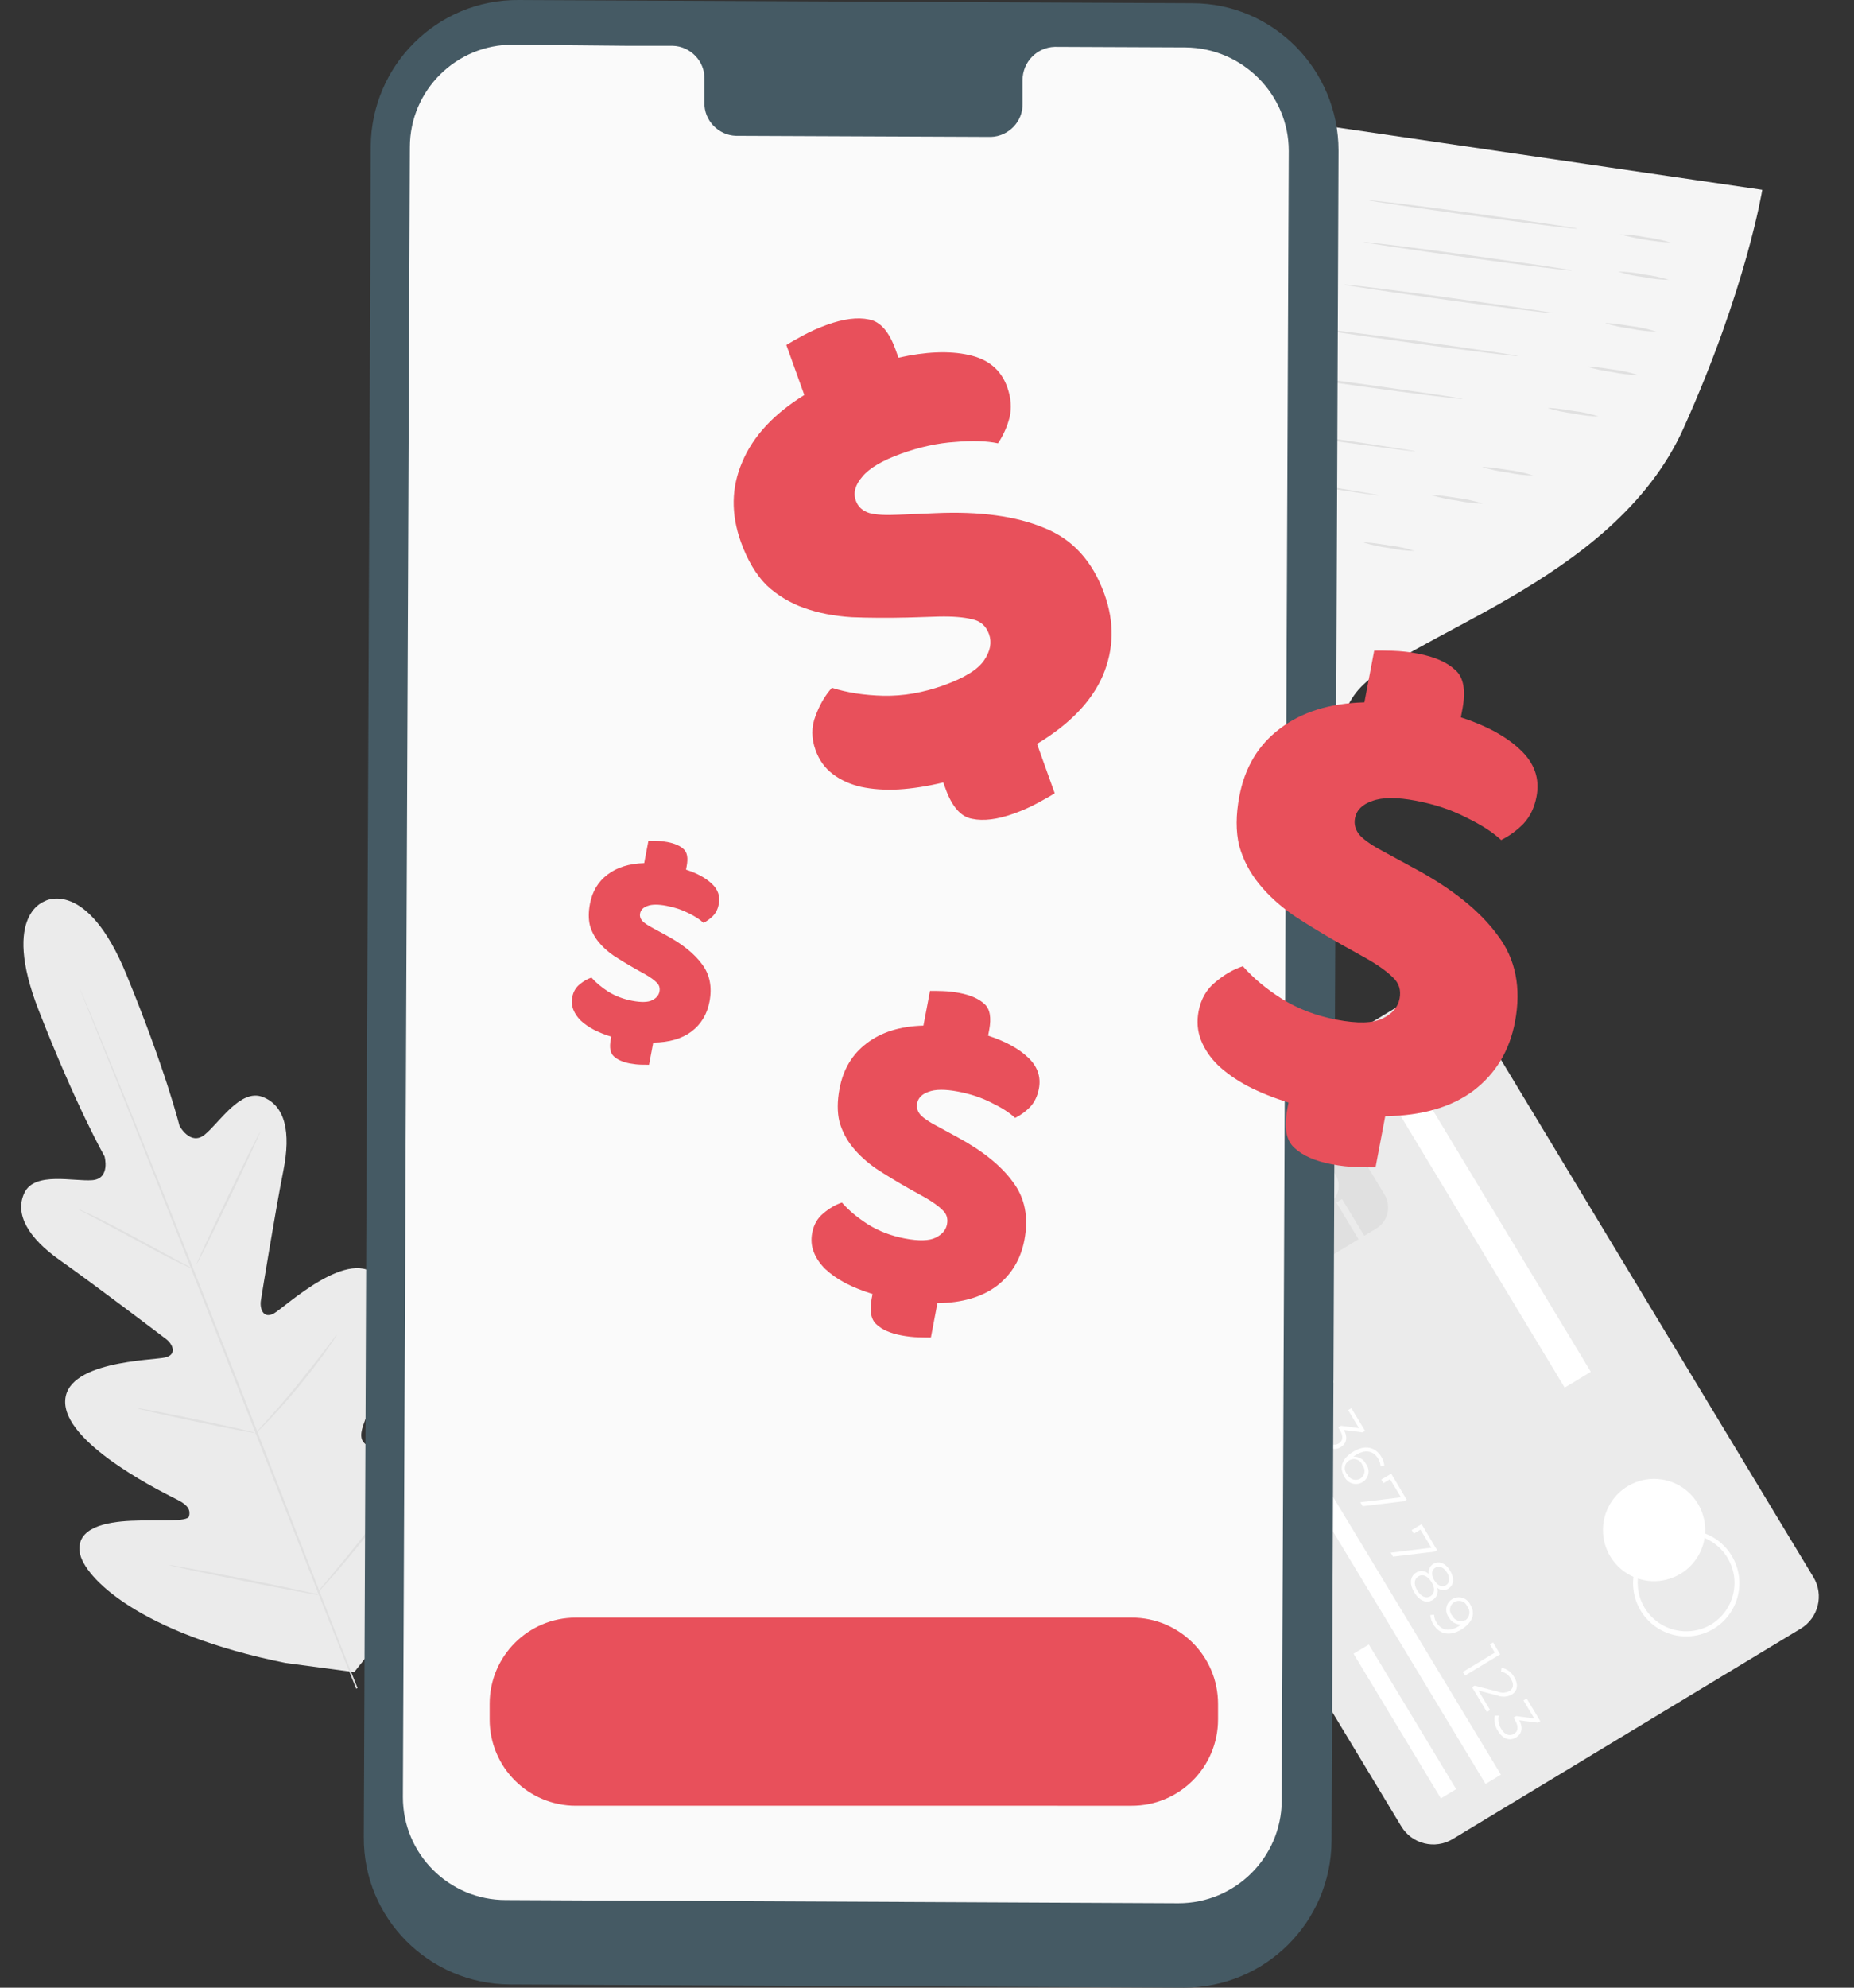 <svg xmlns="http://www.w3.org/2000/svg" width="84" height="90" fill="none" viewBox="0 0 84 90">
    <rect x="0" y="0" width="84" height="90" fill="#333333" stroke="none"/>
    <path fill="#EBEBEB" d="M2.072 40.79s-2.04.54-.324 4.943c1.717 4.402 2.988 6.626 2.988 6.626s.28 1.011-.553 1.078c-.833.068-2.608-.4-3.073.567-.465.965.173 2.055 1.618 3.068 1.444 1.013 4.524 3.351 4.802 3.563.279.21.52.692-.042.829s-4.657.152-4.533 2.095c.123 1.943 4.61 4.107 5.094 4.354.485.247.584.472.517.743-.067.272-1.447.15-2.613.203-1.165.051-2.506.316-2.34 1.43.166 1.114 2.695 3.68 9.322 5.007l3.113.416 1.966-2.471c3.882-5.537 3.945-9.136 3.295-10.057-.649-.92-1.797-.188-2.684.578-.887.766-1.797 1.797-2.022 1.657-.224-.139-.323-.384-.141-.898.182-.515 1.938-5.167.687-6.665-1.251-1.498-4.227 1.323-4.728 1.608-.501.286-.656-.224-.602-.57.053-.346.673-4.163 1.02-5.892.345-1.73.091-2.945-.949-3.338-1.001-.378-1.963 1.186-2.614 1.711-.652.526-1.144-.4-1.144-.4s-.613-2.486-2.408-6.858c-1.794-4.37-3.686-3.32-3.686-3.32"/>
    <path fill="#E0E0E0" d="M16.136 76.462c-1.305-3.214-3.533-8.97-5.467-13.9-1.935-4.93-3.691-9.39-4.98-12.61-.648-1.607-1.169-2.921-1.533-3.82l-.415-1.037-.106-.27c-.013-.03-.024-.062-.033-.094 0 0 .015.029.042.09.027.06.065.152.115.267l.433 1.03c.373.9.899 2.195 1.56 3.804 1.304 3.214 3.072 7.671 5.009 12.602 1.936 4.93 4.149 10.688 5.44 13.91"/>
    <path fill="#E0E0E0" d="M3.566 54.758c.073.02.144.048.21.083.136.059.327.149.56.26.47.226 1.11.56 1.81.94l1.798.975.543.29c.07.031.135.07.196.116-.073-.02-.145-.048-.214-.08-.132-.059-.323-.151-.557-.266-.467-.224-1.103-.572-1.797-.95l-1.797-.961-.543-.29c-.075-.03-.145-.069-.21-.117zM8.907 57.243c-.024-.012.6-1.362 1.395-3.015.796-1.653 1.458-2.985 1.483-2.974.025.011-.6 1.364-1.395 3.017-.795 1.653-1.458 2.985-1.483 2.972zM11.538 64.948c.042-.065.091-.125.146-.18l.422-.47c.355-.395.842-.945 1.348-1.572.505-.627.966-1.206 1.287-1.63.153-.198.279-.367.382-.502.042-.065.092-.124.148-.177-.03.07-.07.138-.117.2-.083.123-.202.303-.357.52-.308.434-.748 1.025-1.267 1.652-.519.627-1.015 1.172-1.383 1.557-.185.19-.335.346-.45.449-.047.056-.1.108-.16.153zM6.212 63.764c.075-.002.15.007.224.024l.573.104c.483.092 1.15.224 1.885.38.734.154 1.397.298 1.878.406l.566.135c.071.012.14.034.206.063-.075.001-.15-.007-.224-.025l-.573-.106c-.485-.092-1.15-.224-1.885-.377-.734-.153-1.4-.299-1.878-.409l-.568-.132c-.07-.013-.14-.034-.204-.063zM7.66 70.862c.093.004.185.016.275.036l.734.13c.62.115 1.476.279 2.417.465.941.187 1.797.364 2.415.497l.728.16c.09.015.18.039.265.071-.091-.002-.183-.013-.272-.034l-.734-.13c-.62-.115-1.476-.278-2.42-.467-.943-.189-1.797-.364-2.412-.494l-.73-.162c-.09-.016-.18-.04-.265-.072zM14.35 72.14c.053-.08.112-.155.178-.224l.512-.614c.433-.519 1.026-1.237 1.66-2.05.633-.814 1.188-1.56 1.586-2.105l.471-.647c.055-.08.116-.155.182-.225-.041.089-.092.173-.15.252-.103.16-.254.386-.45.674-.383.555-.93 1.312-1.572 2.125s-1.237 1.525-1.682 2.035c-.225.251-.407.45-.537.593-.061.067-.127.13-.198.186z"/>
    <path fill="#EBEBEB" d="M64.24 45.026l-15.773 9.53c-.8.484-1.057 1.525-.573 2.326L63.49 82.697c.484.8 1.525 1.058 2.326.574l15.773-9.53c.8-.484 1.057-1.525.574-2.326L66.566 45.6c-.483-.8-1.525-1.058-2.325-.574z"/>
    <path fill="#fff" d="M76.14 71.26c-.392.237-.846.352-1.303.332-.458-.021-.9-.177-1.268-.448-.37-.272-.65-.647-.805-1.078-.156-.43-.181-.898-.071-1.343.11-.444.349-.847.687-1.156.338-.308.76-.51 1.214-.579.453-.068.916-.001 1.33.193.415.195.763.508 1 .9.157.26.262.549.308.85.045.3.031.607-.041.902-.073.295-.203.573-.384.818-.18.245-.407.452-.667.609z"/>
    <path fill="#fff" d="M76.398 74.095c-.197 0-.393-.024-.584-.072-.594-.149-1.11-.519-1.442-1.035-.331-.516-.453-1.139-.341-1.741.112-.603.45-1.14.944-1.503.495-.362 1.109-.522 1.718-.448.608.075 1.165.38 1.557.851.392.472.59 1.075.552 1.687-.038.612-.307 1.186-.754 1.607-.446.42-1.037.654-1.65.654zm0-4.632c-.39 0-.773.105-1.11.302-.336.197-.614.48-.806.82-.191.34-.289.725-.283 1.115.006.39.115.771.317 1.105.302.495.786.851 1.349.992.562.14 1.157.055 1.657-.24.372-.225.67-.556.855-.95.185-.395.249-.836.183-1.267-.066-.43-.258-.833-.552-1.154-.294-.322-.676-.55-1.1-.654-.171-.045-.348-.068-.525-.07h.015zM55.283 53.93l-1.595.96-.099-.16 1.449-.877-.225-.375.146-.088.324.54zM54.834 56.443l-.146.088-.674-1.123.114-.072 1.05.271c.083.035.173.051.264.047.09-.005.179-.029.259-.071.184-.113.224-.31.074-.553-.046-.085-.11-.159-.187-.215-.078-.057-.168-.096-.263-.113l.03-.177c.12.025.233.076.331.15.099.074.18.168.237.277.195.323.155.628-.11.788-.1.055-.21.087-.325.094-.113.007-.227-.011-.333-.054l-.86-.224.539.887zM56.12 57.957l-.192-.319-.42.252-.1-.164.419-.252-.544-.898.119-.072 1.572.206.11.182-1.52-.193.417.692.369-.225.096.16-.368.224.193.32-.15.087zM57.596 60.399l-.193-.32-.417.255-.1-.164.418-.254-.543-.899.119-.072 1.572.207.11.182-1.52-.193.417.692.371-.225.095.16-.369.224.198.312-.157.095zM58.488 61.762c-.27.164-.597.101-.83-.287-.134-.205-.185-.453-.142-.694h.177c-.043.207-.002.423.112.602.164.27.382.334.575.224.194-.11.256-.328 0-.734l-.204-.34.85-.4.525.872-.146.088-.45-.728-.539.252.124.204c.31.474.231.77-.052.941zM59.448 63.332c-.07.041-.146.068-.226.077-.08.01-.16.003-.238-.02-.077-.024-.148-.063-.209-.115-.06-.052-.11-.116-.145-.189-.256-.424-.101-.83.402-1.136.541-.326 1.002-.2 1.262.224.086.129.136.278.144.432l-.173.013c-.002-.127-.04-.25-.112-.355-.207-.343-.562-.431-.993-.17-.043.026-.085.054-.126.085.116-.008.231.019.332.076.1.058.182.144.234.247.05.063.086.136.105.213.02.078.022.159.008.238-.015.078-.046.153-.092.219-.046.065-.105.12-.173.161zm-.104-.157c.05-.03.093-.071.126-.12.033-.048.055-.103.065-.16.01-.058.007-.117-.008-.174-.015-.057-.042-.11-.08-.155-.02-.057-.053-.11-.097-.153-.044-.043-.096-.076-.154-.096-.058-.02-.12-.026-.18-.02-.062.008-.12.029-.172.062-.052.032-.096.076-.128.128-.033.052-.053.111-.06.172-.006.061 0 .123.02.18.021.058.054.11.098.154.023.051.057.097.1.134.042.037.091.065.145.082.054.018.11.023.166.017.056-.005.11-.023.16-.05zM60.746 65.525c-.265.162-.586.092-.82-.294-.135-.206-.185-.455-.142-.697h.178c-.043.21-.002.427.114.607.16.265.371.334.569.224.197-.11.236-.325.056-.622l-.067-.112.119-.074.82.108-.492-.816.146-.087.62 1.024-.117.07-.84-.108c.188.343.112.624-.144.777zM61.73 67.113c-.07.04-.146.067-.226.076-.08.01-.161.003-.238-.02-.077-.024-.148-.063-.209-.116-.061-.052-.11-.117-.145-.19-.256-.422-.101-.83.402-1.134.541-.328 1.004-.202 1.265.225.084.128.133.276.141.429l-.17.014c-.004-.127-.043-.25-.113-.355-.209-.344-.561-.432-.995-.169-.036.02-.08.052-.126.083.116-.006.231.02.332.078.101.057.183.143.237.246.05.063.085.136.104.214.02.078.022.159.007.237-.015.08-.046.154-.092.22s-.105.121-.174.162zm-.101-.16c.05-.03.092-.071.125-.12.032-.048.054-.103.064-.16.01-.058.007-.118-.009-.174-.015-.056-.042-.11-.08-.154-.02-.06-.053-.113-.096-.157-.044-.044-.098-.078-.156-.098-.059-.021-.122-.028-.183-.021-.062.007-.122.028-.174.062-.053.033-.097.078-.13.131-.032.053-.052.113-.059.175-.006.062.002.124.024.183.021.058.056.11.1.154.025.05.06.096.102.133.042.037.092.065.146.082.054.017.11.022.166.016.056-.006.11-.023.16-.051zM63.734 67.904l-.115.07-1.882.224-.106-.177 1.844-.225-.496-.82-.297.18-.099-.162.45-.267.7 1.177zM65.11 70.188l-.114.07-1.882.225-.106-.178 1.844-.225-.496-.82-.299.182-.097-.161.45-.27.7 1.177zM64.908 72.446c-.28.17-.602.036-.83-.344-.23-.38-.196-.721.085-.898.09-.056.197-.08.302-.066.105.013.203.061.277.137-.022-.088-.014-.18.022-.264.035-.084.097-.153.176-.198.26-.157.555-.034.76.303.204.337.177.66-.082.818-.078.047-.168.07-.26.062-.09-.008-.177-.045-.245-.105.034.102.032.212-.005.313s-.107.187-.2.242zm-.098-.17c.195-.12.224-.363.047-.643-.178-.281-.396-.376-.591-.257-.196.12-.225.36-.05.643.176.283.396.375.594.256zm.175-.722c.15.247.353.328.525.225.173-.104.194-.333.05-.573-.144-.24-.348-.326-.526-.225-.177.101-.198.33-.05.573zM66.211 73.782c-.541.328-1.004.203-1.264-.224-.085-.13-.133-.278-.142-.432l.17-.013c.004.127.043.25.113.355.209.344.562.431.995.17.036-.022.081-.051.126-.085-.116.007-.231-.02-.332-.077-.101-.058-.183-.143-.236-.246-.049-.063-.083-.135-.102-.212-.018-.077-.02-.157-.006-.235.015-.078.046-.152.091-.217s.104-.12.172-.16c.069-.042.146-.068.225-.078.08-.01.161-.003.238.02.077.023.148.063.21.115.06.052.11.117.144.19.256.408.101.815-.402 1.13zm.18-.415c.049-.034.09-.078.121-.13.031-.05.052-.107.06-.166.008-.059.004-.119-.012-.176-.016-.057-.044-.111-.081-.157-.023-.056-.057-.106-.1-.147-.044-.04-.096-.071-.153-.09-.057-.018-.117-.023-.177-.016-.06.008-.116.028-.167.06-.05.032-.093.075-.125.126-.032.05-.052.107-.06.167-.007.06-.001.12.017.176.019.057.05.11.09.153.026.051.062.097.105.135.044.037.094.066.149.083.055.018.112.024.17.02.057-.006.112-.022.163-.05v.012zM67.97 74.906l-1.593.963-.098-.164 1.446-.876-.224-.375.146-.087.323.539zM67.514 77.428l-.146.09-.674-1.123.117-.07 1.049.27c.084.034.174.05.264.046.09-.004.18-.029.26-.07.183-.111.224-.31.071-.553-.045-.086-.109-.16-.186-.217-.078-.056-.168-.095-.263-.112l.029-.175c.12.025.235.076.333.15.099.073.18.168.238.277.195.324.155.627-.113.788-.1.055-.21.087-.323.094-.114.006-.227-.012-.333-.055l-.86-.225.537.885zM68.689 78.67c-.267.162-.589.092-.82-.294-.135-.205-.185-.455-.142-.696h.178c-.043.209-.002.427.114.606.16.263.371.335.569.225.197-.11.224-.326.056-.622l-.07-.115.121-.072.82.108-.492-.816.147-.087.617 1.024-.114.07-.84-.108c.188.344.112.622-.144.777zM60.245 67.525l-.695.42 7.757 12.83.695-.42-7.757-12.83zM62.018 74.462l-.692.418 3.956 6.548.692-.418-3.956-6.548z"/>
    <path fill="#E0E0E0" d="M62.733 54.097l-2.084-3.449c-.319-.527-1.003-.696-1.53-.377l-2.096 1.266c-.527.318-.696 1.003-.377 1.53l2.084 3.449c.318.527 1.003.696 1.53.377l2.095-1.266c.527-.318.696-1.003.378-1.53z"/>
    <path fill="#EBEBEB" d="M57.176 51.44l.256-.155 1.67 2.759c.045.076.105.142.177.194.07.053.152.09.238.112.086.021.175.026.262.012.088-.013.172-.043.248-.089.076-.046.142-.106.194-.177.053-.071.09-.152.112-.238.021-.086.026-.175.012-.263-.013-.088-.043-.172-.089-.248l-1.667-2.758.256-.155 1.667 2.759c.133.22.174.486.112.736-.062.25-.221.467-.442.6-.221.133-.486.174-.737.112-.25-.062-.466-.221-.6-.442l-1.669-2.759zM60.806 54.294l-.258.157 1.15 1.903.259-.157-1.15-1.903z"/>
    <path fill="#fff" d="M72.076 62.115L63.75 48.338l-1.182.714 8.324 13.778 1.183-.715z"/>
    <path fill="#F5F5F5" d="M60.225 5.719c-.171 2.426.152 1.33-.731 3.594s-2.062 4.6-4.268 5.616c-2.723 1.249-5.922.719-8.826 1.45-4.551 1.146-7.844 5.322-9.248 9.801-1.404 4.48-1.25 9.278-1.08 13.968l23.226 3.221s.122-9.434 2.148-12.015c2.026-2.581 11.651-4.897 14.826-11.953 2.861-6.35 3.572-10.805 3.572-10.805L60.224 5.72z"/>
    <path fill="#E0E0E0" d="M71.469 10.355c0 .034-2.123-.225-4.728-.584-2.606-.36-4.718-.674-4.718-.7 0-.028 2.12.224 4.717.583 2.597.36 4.731.67 4.729.701zM71.213 12.246c0 .034-2.12-.224-4.717-.584-2.597-.359-4.718-.674-4.718-.7 0-.027 2.12.224 4.718.584 2.596.359 4.721.669 4.717.7zM70.348 14.176c0 .031-2.12-.225-4.717-.584-2.597-.36-4.718-.674-4.718-.703 0-.03 2.119.225 4.718.586 2.599.362 4.722.67 4.717.701zM68.773 16.121c0 .034-2.12-.224-4.728-.584-2.608-.359-4.718-.674-4.718-.7 0-.027 2.121.224 4.729.584 2.608.359 4.722.669 4.717.7zM66.264 18.064c0 .032-2.12-.224-4.717-.586-2.597-.362-4.717-.674-4.717-.7 0-.028 2.12.224 4.717.586 2.597.361 4.722.667 4.717.7zM75.699 10.986c-.779-.048-1.551-.174-2.305-.375.391.005.781.049 1.164.13.387.044.77.126 1.14.245zM75.618 12.673c-.389-.005-.776-.047-1.157-.128-.388-.043-.77-.125-1.141-.245.39.003.78.047 1.161.13.386.044.767.126 1.137.243zM75.045 15.016c-.391-.007-.78-.052-1.163-.135-.387-.048-.769-.129-1.142-.24 0-.04.526.02 1.162.124.388.045.771.13 1.143.251zM74.219 16.982c-.392-.007-.781-.052-1.164-.135-.386-.05-.768-.13-1.141-.24 0-.04.525.02 1.161.123.389.045.772.13 1.144.252zM72.44 18.857c-.392-.006-.782-.052-1.164-.134-.387-.048-.769-.128-1.141-.24 0-.041.525.02 1.159.125.389.045.773.129 1.145.25zM64.128 20.437c0 .031-3.18-.391-7.094-.946-3.913-.555-7.085-1.029-7.08-1.06.004-.032 3.18.39 7.096.945 3.915.555 7.078 1.031 7.078 1.06zM62.48 22.43c-.053-.002-.106-.007-.158-.014l-.45-.059-1.639-.24-5.405-.831c-2.109-.333-4.016-.643-5.39-.874l-1.634-.28c-.193-.037-.341-.064-.45-.086-.051-.008-.103-.021-.152-.04.053.001.105.007.157.017l.45.063 1.64.245 5.404.838 5.391.867 1.633.276.45.081c.052.006.103.018.152.036zM59.514 24.24c-.196.004-.392-.013-.584-.052-.38-.05-.93-.126-1.61-.225-1.36-.195-3.235-.48-5.304-.804-2.07-.323-3.945-.627-5.3-.851l-1.603-.27-.434-.08c-.051-.007-.102-.019-.15-.037.051-.001.102.003.153.014l.438.056 1.61.225 5.304.815 5.299.84 2.181.369zM69.472 21.53c-.391-.006-.781-.052-1.164-.134-.386-.05-.768-.13-1.14-.24 0-.041.525.02 1.16.123.39.045.772.129 1.144.252zM67.183 22.802c-.391-.007-.781-.052-1.164-.135-.386-.049-.767-.13-1.14-.24 0-.04.525.02 1.16.123.39.045.772.13 1.144.252zM64.101 24.947c-.391-.007-.781-.052-1.164-.134-.386-.048-.768-.129-1.14-.24 0-.041.525.02 1.16.125.39.045.772.128 1.144.25zM58.211 28.335c0 .033-3.933-.546-8.76-1.29-4.828-.743-8.761-1.375-8.761-1.406 0-.031 3.93.546 8.76 1.292 4.83.745 8.766 1.372 8.761 1.404zM55.86 32.587c0 .031-1.295-.15-2.876-.407-1.581-.256-2.862-.49-2.857-.52.004-.032 1.293.15 2.875.406 1.581.256 2.862.487 2.857.521z"/>
    <path fill="#455A64" d="M53.633 90l-30.526-.146c-3.688-.024-6.648-3.008-6.624-6.672l.315-76.557c.025-3.664 3.01-6.65 6.698-6.625L54.02.146c3.664 0 6.625 3.009 6.625 6.673L60.33 83.35C60.306 87.04 57.321 90 53.633 90z"/>
    <path fill="#FAFAFA" d="M53.706 2.147l-5.921-.025c-.8.025-1.456.68-1.456 1.505v1.067c.024.801-.63 1.48-1.432 1.505l-11.55-.049c-.8-.024-1.456-.703-1.431-1.504V3.578c.024-.8-.631-1.48-1.432-1.504h-2.087l-5.144-.049C20.68 2.001 18.57 4.088 18.57 6.66l-.316 74.713c0 2.572 2.087 4.659 4.66 4.659l30.476.145c2.572 0 4.66-2.062 4.683-4.634L58.39 6.83c0-2.548-2.087-4.66-4.683-4.683.024 0 .024 0 0 0z"/>
    <path fill="#E8505B" d="M26.092 73.244h25.187c2.16 0 3.907 1.747 3.907 3.906v.704c0 2.16-1.747 3.907-3.907 3.907H26.092c-2.16 0-3.907-1.747-3.907-3.907v-.704c0-2.16 1.747-3.906 3.907-3.906zM41.195 27.96c-.945.023-1.813.019-2.604-.013-.797-.05-1.52-.191-2.165-.422-.646-.232-1.214-.575-1.702-1.032-.476-.482-.862-1.133-1.156-1.953-.456-1.269-.435-2.477.063-3.624.49-1.166 1.428-2.176 2.81-3.03l-.814-2.266c.16-.1.411-.243.756-.43.344-.186.708-.348 1.092-.486.748-.269 1.38-.348 1.896-.239.509.091.91.547 1.205 1.368l.13.364c1.244-.278 2.3-.32 3.17-.128.89.186 1.476.67 1.757 1.454.174.485.21.946.107 1.383-.11.418-.284.807-.523 1.167-.516-.11-1.162-.13-1.939-.062-.783.05-1.597.226-2.441.529-.863.31-1.453.658-1.769 1.046-.322.368-.42.73-.292 1.084.1.28.308.468.625.565.31.078.74.102 1.293.073l1.695-.072c2.005-.088 3.643.134 4.917.666 1.287.507 2.198 1.507 2.733 2.999.456 1.268.432 2.498-.072 3.69-.51 1.172-1.504 2.203-2.982 3.092l.803 2.238c-.16.1-.41.242-.755.429-.345.187-.709.35-1.092.487-.748.268-1.38.348-1.896.238-.51-.09-.911-.547-1.206-1.367l-.1-.28c-.718.173-1.394.28-2.03.318-.616.032-1.183-.007-1.698-.117-.497-.116-.924-.31-1.281-.582-.358-.272-.617-.631-.778-1.079-.194-.54-.195-1.056-.003-1.547.186-.508.434-.934.744-1.277.684.218 1.464.338 2.338.36.894.017 1.8-.14 2.722-.471.94-.338 1.551-.715 1.834-1.133.283-.417.358-.812.224-1.185-.134-.373-.388-.598-.761-.674-.381-.095-.883-.136-1.506-.123l-1.35.042zM60.786 42.772c-.794-.45-1.512-.886-2.152-1.306-.636-.44-1.165-.92-1.586-1.439-.422-.52-.722-1.095-.902-1.728-.157-.648-.155-1.397.006-2.244.248-1.31.862-2.332 1.84-3.064.983-.752 2.258-1.149 3.826-1.19l.444-2.341c.18-.006.46-.003.838.009.377.012.76.054 1.145.127.753.143 1.316.39 1.69.74.377.331.485.92.324 1.768l-.071.376c1.167.38 2.064.87 2.69 1.468.646.602.892 1.307.739 2.116-.095.501-.293.913-.594 1.235-.298.303-.634.548-1.01.736-.373-.35-.899-.689-1.576-1.017-.674-.348-1.436-.602-2.285-.763-.869-.165-1.53-.16-1.982.013-.45.155-.709.415-.778.78-.055.29.025.554.24.795.217.22.563.456 1.035.705l1.441.783c1.705.922 2.954 1.927 3.747 3.016.816 1.073 1.078 2.38.786 3.921-.249 1.31-.876 2.349-1.881 3.116-1.002.748-2.335 1.134-3.999 1.158l-.438 2.312c-.181.005-.46.002-.839-.01-.377-.011-.759-.054-1.145-.127-.753-.143-1.316-.39-1.69-.74-.376-.33-.485-.92-.324-1.768l.055-.289c-.68-.209-1.293-.455-1.84-.738-.526-.28-.976-.595-1.35-.945-.354-.346-.612-.725-.774-1.135-.162-.41-.2-.846-.112-1.308.106-.559.36-1 .76-1.323.406-.342.821-.583 1.248-.721.46.526 1.046 1.016 1.76 1.471.733.459 1.562.776 2.489.951.946.18 1.639.162 2.08-.054.44-.216.698-.516.77-.902.074-.385-.026-.703-.298-.955-.269-.27-.665-.555-1.188-.854l-1.139-.635zM41.146 53.796c-.532-.302-1.013-.594-1.443-.876-.426-.296-.781-.617-1.064-.965-.282-.348-.484-.735-.605-1.16-.105-.434-.103-.936.004-1.504.167-.879.579-1.564 1.235-2.055.659-.504 1.514-.77 2.565-.798l.298-1.57c.122-.004.309-.002.562.006.254.008.51.036.769.085.504.096.882.261 1.132.496.253.222.326.618.218 1.186l-.048.252c.783.256 1.385.584 1.805.985.433.404.598.877.495 1.42-.064.335-.197.611-.399.827-.199.203-.425.368-.677.494-.25-.235-.602-.462-1.057-.682-.452-.233-.963-.404-1.532-.512-.583-.11-1.026-.107-1.33.009-.3.103-.475.278-.521.523-.037.194.017.372.16.533.146.148.378.306.695.473l.967.525c1.143.618 1.98 1.293 2.512 2.023.548.72.724 1.596.527 2.63-.166.878-.587 1.575-1.261 2.09-.672.501-1.566.76-2.682.776l-.294 1.55c-.121.004-.309.002-.562-.006-.253-.008-.51-.037-.768-.086-.505-.095-.883-.26-1.133-.496-.253-.222-.326-.617-.218-1.185l.037-.194c-.456-.14-.867-.305-1.234-.495-.353-.188-.655-.399-.905-.634-.238-.232-.411-.486-.52-.761-.109-.275-.134-.568-.075-.878.071-.374.242-.67.51-.887.272-.23.55-.39.837-.484.308.353.702.682 1.18.987.492.308 1.048.52 1.67.638.634.12 1.099.108 1.394-.036.296-.145.468-.347.517-.605.05-.258-.017-.472-.2-.64-.18-.182-.446-.373-.797-.573l-.764-.426zM28.74 43.84c-.345-.196-.656-.384-.934-.567-.276-.19-.505-.399-.688-.624-.183-.225-.313-.475-.391-.75-.068-.28-.067-.605.002-.973.108-.568.374-1.01.799-1.328.426-.326.979-.498 1.659-.517l.192-1.015c.079-.002.2 0 .364.004.163.005.329.024.496.056.327.062.571.169.733.32.163.144.21.4.14.767l-.03.163c.506.165.895.378 1.167.637.28.26.386.567.32.918-.041.217-.127.395-.258.535-.129.131-.275.238-.438.32-.162-.152-.39-.3-.683-.442-.293-.15-.623-.26-.991-.33-.377-.072-.663-.07-.86.005-.195.067-.307.18-.337.339-.024.125.01.24.104.344.094.096.244.198.449.306l.625.34c.74.4 1.28.835 1.625 1.307.354.465.467 1.032.34 1.7-.107.569-.38 1.02-.815 1.352-.434.325-1.013.492-1.734.502l-.19 1.003c-.079.002-.2 0-.364-.004-.164-.005-.33-.024-.497-.055-.326-.062-.57-.17-.732-.321-.164-.144-.21-.4-.141-.767l.024-.125c-.295-.09-.561-.198-.798-.32-.229-.122-.424-.258-.586-.41-.153-.15-.265-.315-.335-.492-.07-.178-.087-.367-.049-.568.046-.242.156-.433.33-.574.176-.148.356-.252.54-.313.2.229.455.442.764.639.318.198.678.336 1.08.412.41.078.71.07.902-.023.19-.094.302-.224.334-.391.032-.167-.012-.306-.13-.414-.116-.118-.288-.241-.515-.37l-.494-.276z"/>
</svg>
